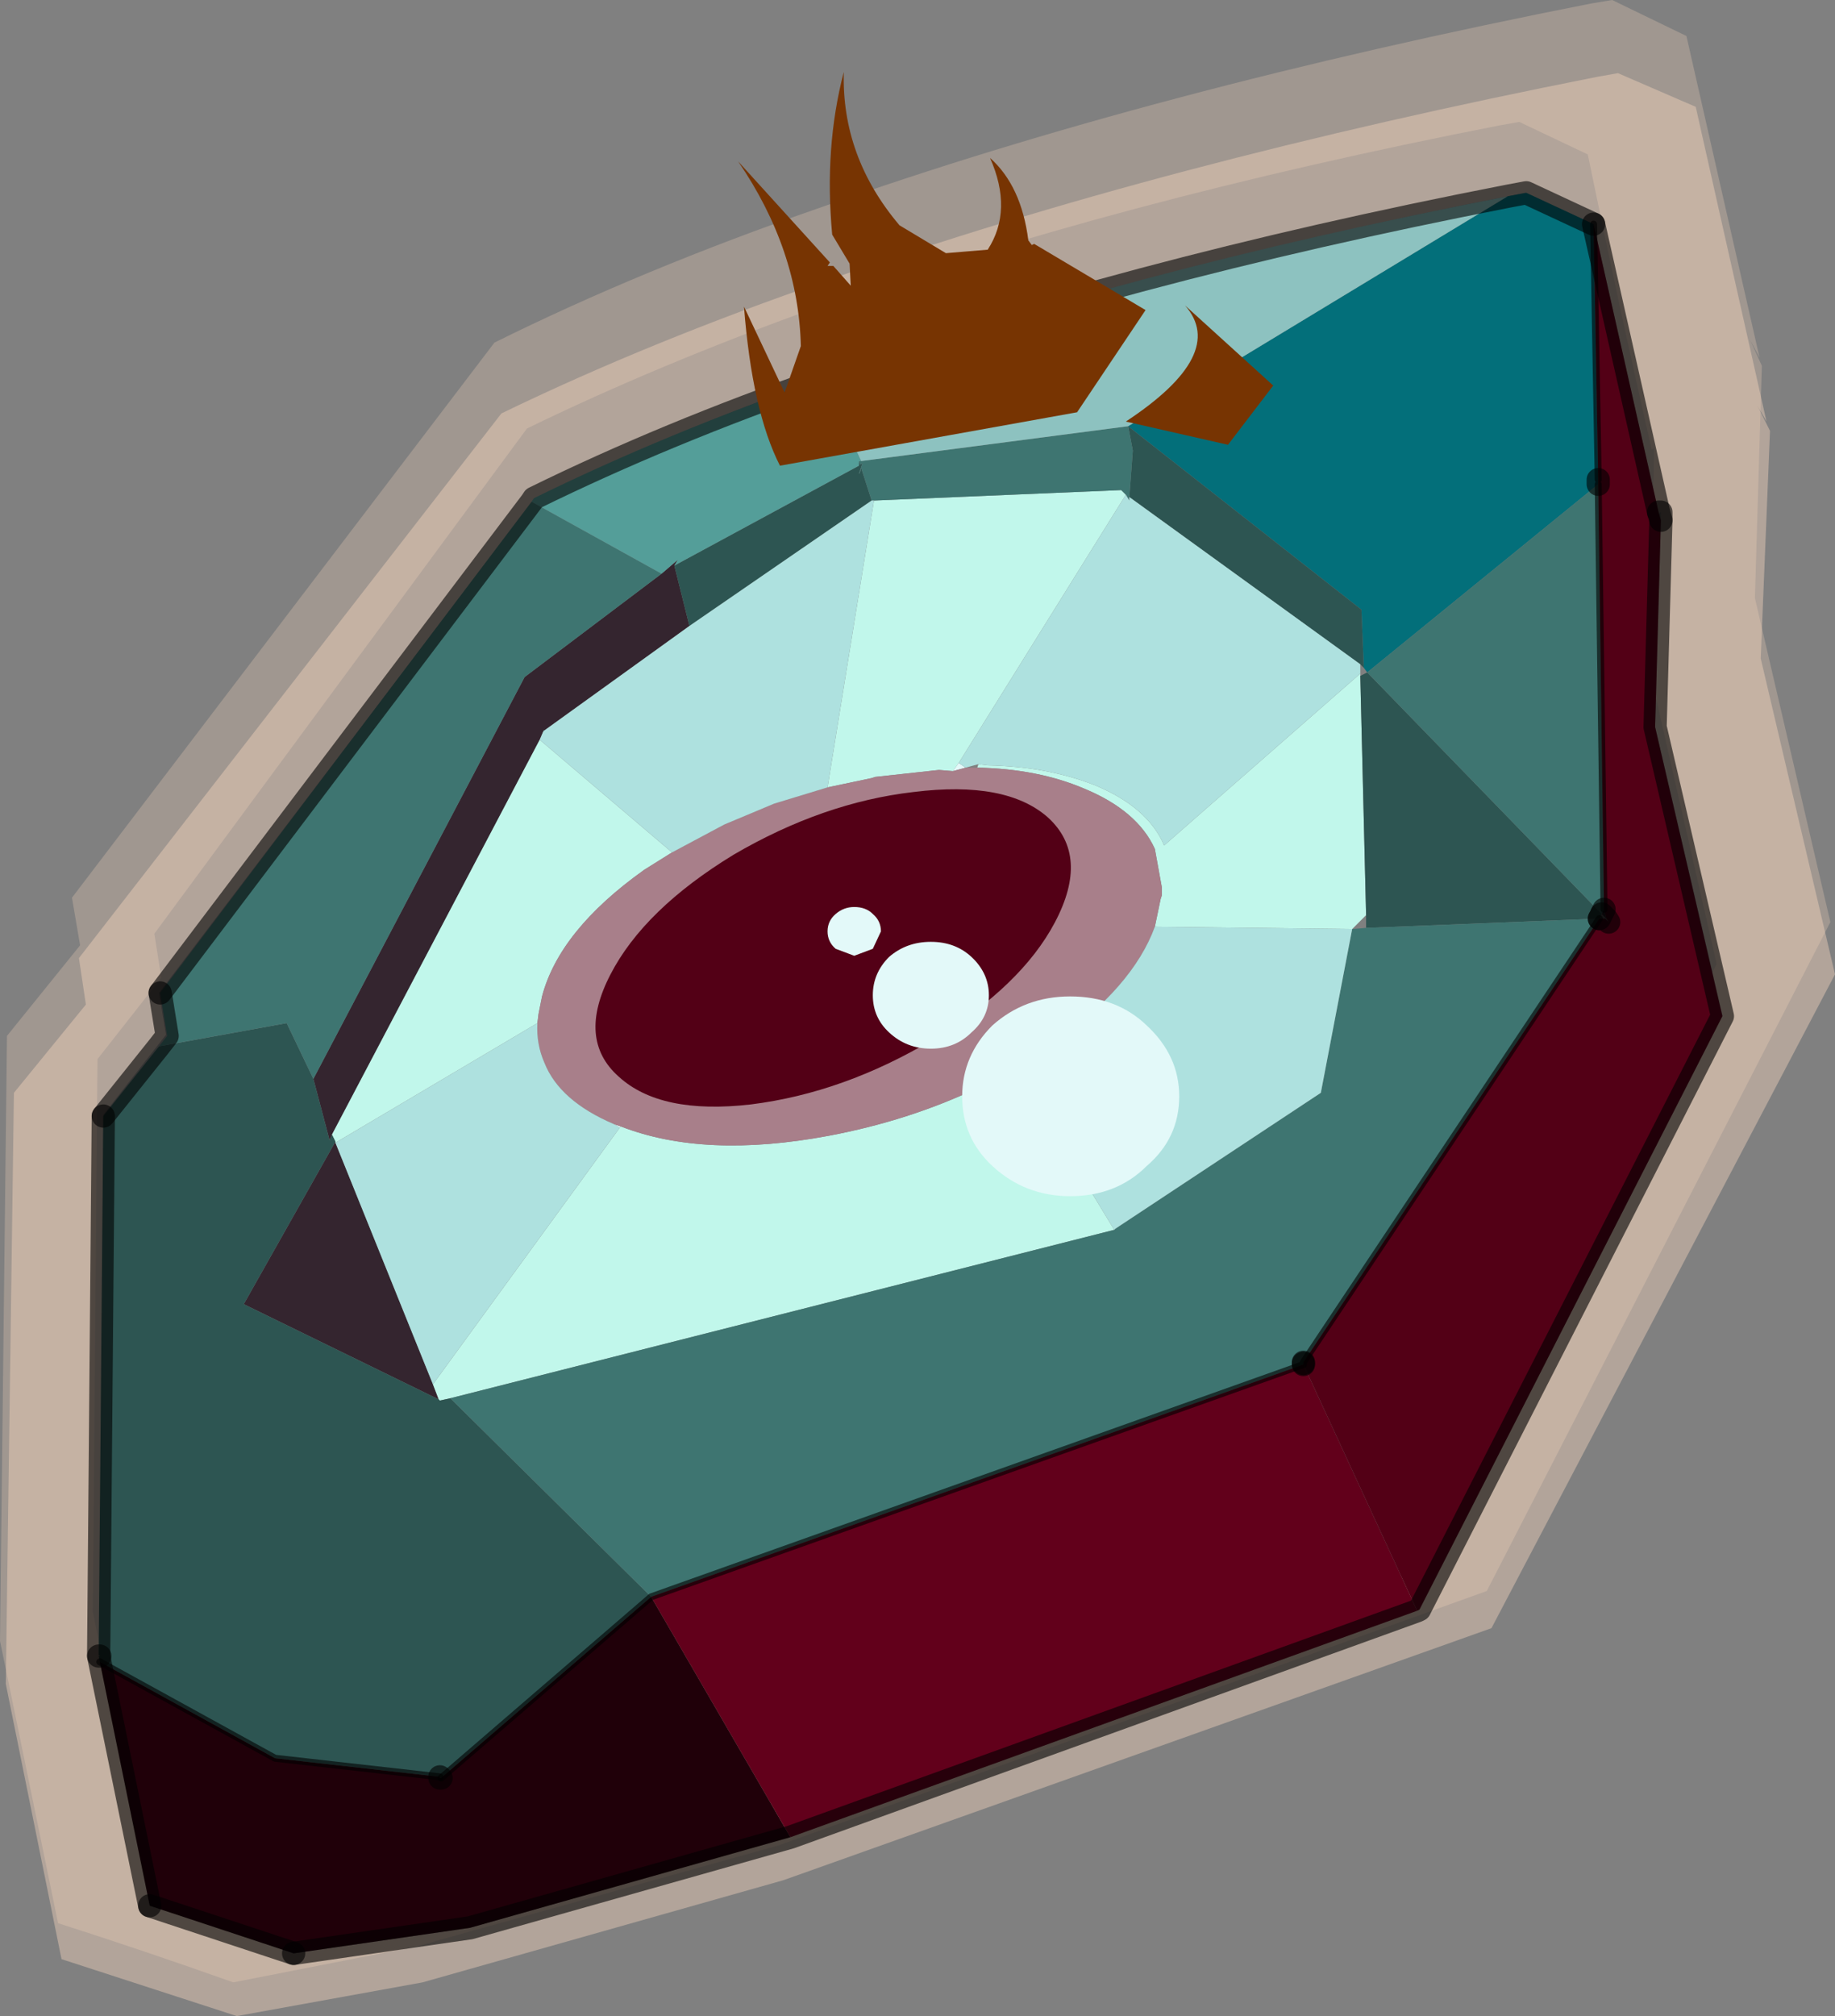 <svg viewBox="0 0 79.05 86.8" xmlns="http://www.w3.org/2000/svg" xmlns:xlink="http://www.w3.org/1999/xlink"><rect x="0" y="0" width="79.05" height="86.8" fill="#808080" stroke="none"/><use width="79.05" height="86.8" xlink:href="#a"/><defs><g id="a"><path d="m304 157.2.9-.15 3.2 1.55 3.15 13.85-.4-.75.5 1.1-.3 10 3.25 13.95-14.8 28.8L269 236.5l-15.6 4.35-7.9 1.55q-3.8-1.35-7.55-2.55l-2.5-12.15.3-26.05 3.15-3.9-.35-2.05 18.2-23.9q6.35-3.15 14-5.8 14.4-5.1 33.25-8.8m-3.95 5.25q-16.65 3.25-29.45 7.85-6.8 2.45-12.45 5.2l-16.05 21.75.3 1.9-2.75 3.5-.2 23.8 2.25 11 6.2 2.15 7.6-1.15 13.8-3.95 27-9.75.1-.05 13-26.15-2.9-12.7.2-9.05v-.45l-.1.05q-1.45-6.35-2.75-12.7l-2.95-1.4-.85.15" fill="#fedbc0" fill-opacity=".251" fill-rule="evenodd" transform="translate(-235.45 -157.05)"/><path d="M300.4 165.5q-16.7 3.3-29.45 7.8-6.8 2.45-12.45 5.2l-16.2 21.3.3 1.8-2.7 3.45-.15 23.25 2.2 10.75 6.15 2.1 7.6-1.1 13.8-3.95 26.95-9.7.1-.05 13.1-25.6-2.9-12.4.25-8.9v-.35l-.1.05-2.8-12.45-2.95-1.35-.75.15m4.75-5.3 3.35 1.45 3.05 13.55-.4-.7.55 1.1-.4 9.8 3.2 13.6-14.8 28.15L269.2 238l-15.55 4.4-8 1.45-7.55-2.45-2.4-11.85.35-25.45 3.1-3.8-.3-2 18.2-23.45q6.4-3.1 14.1-5.75 14.35-5.05 33.15-8.75l.85-.15" fill="#fedbc0" fill-opacity=".4" fill-rule="evenodd" transform="translate(-235.45 -157.05)"/><path d="m300.4 165.5.8-.15 2.9 1.35.2 11v.2l-9.95 8.1-.15-.2-.1-2.5-10.05-7.9 16.35-9.9" fill="#036f7a" fill-rule="evenodd" transform="translate(-235.45 -157.05)"/><path d="m304.45 196.4.1-.2.1.4-.2-.2m-45.55-7.9h-.05v.05l-.15.35-8.95 17-.1.25-.7-2.65 9.1-17.3 5.9-4.45.7-.6-.15.25.65 2.6-6.25 4.5m-4.55 28.8-8.4-4.1 3.95-7v.05l4.2 10.4.25.65" fill="#34252f" fill-rule="evenodd" transform="translate(-235.45 -157.05)"/><path d="M294.05 186.05v.1l.25 10.3-.6.6-8.5-.1.25-1.2.05-.15v-.35l-.3-1.65q-.75-1.65-3.05-2.6-2-.85-4.6-.9l.05-.15.4.05q2.55.05 4.6.85 2.3.95 3 2.6l8.45-7.4m-44.3 19.85 8.95-17 5.7 4.85-1.2.75q-3.65 2.6-4.4 5.45l-.15.75-.05.4-8.7 5.15v-.05l-.15-.3m21.35-14.95 2-12.35 10.65-.45.2.2-7.2 11.55-.25.35-.6-.05-2.75.3-.15.05-1.9.4m-16.25 26.3-.45.1-.05-.05-.25-.65 8.05-11.05.05-.05q3.6 1.4 8.95.4 3.45-.65 6.4-2.05l1.65-.9 4.25 7-28.6 7.25" fill="#c1f7eb" fill-rule="evenodd" transform="translate(-235.45 -157.05)"/><path d="m284.05 175.4 10.05 7.9.1 2.5-.15-.15-9.95-7.2.15-2-.2-1.05m-44.3 53.2-.05-.25h.05l-.05-.05.2-23.2 2.4-3 5.5-1 1.15 2.4.7 2.65.1-.25.15.3-3.95 7 8.4 4.1.05.05.45-.1 8.65 8.55-9.05 7.8-.05-.05-7.1-.8-7.55-4.15m54.3-42.45.3-.15 10.1 10.4-.1.2-10.05.4v-.55l-.25-10.3m-35.2 2.4v-.05h.05l-.05.05m6.3-4.55-.65-2.6 7.95-4.3v-.2l.05.15.1-.05-.15.45.05-.05.05-.2.45 1.4-7.85 5.4" fill="#2d5552" fill-rule="evenodd" transform="translate(-235.45 -157.05)"/><path d="m276.5 190.25.25-.35.3.2-.55.15m-14.3 15.3-.05.05-.25-.15.3.1" fill="#e3f9f9" fill-rule="evenodd" transform="translate(-235.45 -157.05)"/><path d="m294.35 186 9.95-8.1.25 18.3-.1.2-10.1-10.4m-52.05 16.1.35-.45-.3-1.85 16-21.15 5.6 3.1-5.9 4.45-9.1 17.3-1.15-2.4-5.5 1m52-5.1 10.05-.4-12.75 19.1v.1l-28.1 10-8.65-8.55 28.6-7.25.05-.05 8.85-5.85 1.35-7.05.6-.05m-35.45-8.45.05-.05-.05.05m25.1-10.2-.2-.2-10.65.45h-.1l-.45-1.4-.05.2-.05.05.15-.45-.1.05-.05-.15h.1l11.5-1.5.2 1.05-.15 2v.15l-.15-.25" fill="#3e7571" fill-rule="evenodd" transform="translate(-235.45 -157.05)"/><path d="m258.35 178.65.1-.15q5.7-2.8 12.45-5.15l1.65 3.55h-.1v.2l-7.95 4.3.15-.25-.7.6-5.6-3.1" fill="#549e99" fill-rule="evenodd" transform="translate(-235.45 -157.05)"/><path d="M273.1 178.6h-.1.1" fill="#ddfbf4" fill-rule="evenodd" transform="translate(-235.45 -157.05)"/><path d="m300.4 165.5-16.35 9.9-11.5 1.5-1.65-3.55q12.8-4.6 29.5-7.85" fill="#8dc2c0" fill-rule="evenodd" transform="translate(-235.45 -157.05)"/><path d="m269.5 236.15-13.8 3.9-7.6 1.1-6.2-2.05-2.15-10.5 7.55 4.15 7.1.8v.05h.05l9.05-7.8 6 10.35" fill="#200009" fill-rule="evenodd" transform="translate(-235.45 -157.05)"/><path d="m296.5 226.4-27 9.75-6-10.35 28.1-10 4.9 10.6" fill="#62001b" fill-rule="evenodd" transform="translate(-235.45 -157.05)"/><path d="M304.3 177.9v-.2l-.2-11 2.8 12.4.1.35-.25 8.9 2.9 12.45-13.05 25.55-.1.05-4.9-10.6v-.1l12.75-19.1h.25l.15.15-.1-.15-.1-.4-.25-18.3" fill="#530016" fill-rule="evenodd" transform="translate(-235.45 -157.05)"/><path d="M277.55 190.1q2.6.05 4.6.9 2.3.95 3.05 2.6l.3 1.65v.35l-.05.15-.25 1.2q-.95 2.6-4.35 5l-.45.3-1.2.75-1.65.9q-2.95 1.4-6.4 2.05-5.35 1-8.95-.4l-.3-.1q-2.35-1-3-2.65-.35-.8-.3-1.7l.05-.4.15-.75q.75-2.85 4.4-5.45l1.2-.75 2.25-1.2 2.15-.9 2.3-.7 1.9-.4.15-.05 2.75-.3.6.05.55-.15h.5" fill="#a87f8a" fill-rule="evenodd" transform="translate(-235.45 -157.05)"/><path d="M294.05 185.65v.4l-8.45 7.4q-.7-1.65-3-2.6-2.05-.8-4.6-.85l-.4-.05-.55.15-.3-.2 7.2-11.55.15.25v-.15l9.95 7.2m-8.85 11.3 8.5.1-1.35 7.05-8.85 5.85-.05.05-4.25-7 1.2-.75.45-.3q3.4-2.4 4.35-5m-26.3-8.45 6.25-4.5 7.85-5.4h.1l-2 12.35-2.3.7-2.15.9-2.25 1.2-5.7-4.85.15-.35.05-.05m3.25 17.1-8.05 11.05-4.2-10.4 8.7-5.15q-.05.9.3 1.7.65 1.65 3 2.65l.25.15" fill="#aee1df" fill-rule="evenodd" transform="translate(-235.45 -157.05)"/><path d="m68.85 20.65-.2-11m.45 29.5-.25-18.3m.05 18.7-12.75 19.1m0 .1-28.1 10M19 76.55l9.05-7.8" fill="none" stroke="#000" stroke-linecap="round" stroke-linejoin="round" stroke-opacity=".6" stroke-width=".3"/><path d="m304.1 166.7-2.9-1.35-.8.15m6.5 13.6h.1v.35l-.25 8.9 2.9 12.45-13.05 25.55-.1.05-27 9.75-13.8 3.9-7.6 1.1m-6.2-2.05-2.15-10.5-.05-.25v-.05l.2-23.2m2.45-5.3 16-21.15.1-.15q5.7-2.8 12.45-5.15 12.8-4.6 29.5-7.85m4.05 30.9.1-.2m-.2.4.1-.2m-12.85 19.35v-.05" fill="none" stroke="#000" stroke-linecap="round" stroke-linejoin="round" stroke-opacity=".6" transform="translate(-235.45 -157.05)"/><path d="M304.3 177.9v-.2m-.2-11 2.8 12.4.1.35m-58.9 61.7-6.2-2.05m-2-34 2.4-3 .35-.45-.3-1.85m62.1-3.4.15.2h.05l-.2-.2m.2.2.1.15-.15-.15h-.25m-12.75 19.15v.05m-37.2 17.75.05.05m-14.7-5.25h-.05m14.7 5.25v-.05" fill="none" stroke="#000" stroke-linecap="round" stroke-linejoin="round" stroke-opacity=".6" transform="translate(-235.45 -157.05)"/><path d="m4.3 71.55 7.55 4.15 7.1.8" fill="none" stroke="#000" stroke-linecap="round" stroke-linejoin="round" stroke-opacity=".6" stroke-width=".3"/><path d="M275.65 201.8q-3.85 2.3-7.85 2.8-3.9.45-5.7-1.2-1.8-1.6-.35-4.4t5.3-5.15q3.85-2.25 7.75-2.7 4-.5 5.8 1.1 1.8 1.65.3 4.5-1.45 2.75-5.25 5.05" fill="#530016" fill-rule="evenodd" transform="translate(-235.45 -157.05)"/><path d="M277.3 201.5q-.7.7-1.75.7t-1.8-.7q-.7-.65-.7-1.6t.7-1.65q.75-.65 1.8-.65t1.75.65q.75.7.75 1.65t-.75 1.6M273.05 197.9l-.8.3-.8-.3q-.35-.3-.35-.75t.35-.75.8-.3q.5 0 .8.3.35.3.35.75l-.35.75M284.85 207.25q-1.3 1.3-3.3 1.3-1.95 0-3.35-1.3-1.3-1.2-1.3-3 0-1.75 1.3-3.05 1.4-1.25 3.35-1.25 2 0 3.3 1.25 1.4 1.3 1.4 3.05 0 1.8-1.4 3" fill="#e3f9f9" fill-rule="evenodd" transform="translate(-235.45 -157.05)"/><path d="m288.35 176.2-4.4-1q4.4-2.9 2.55-5l3.8 3.45-1.95 2.55m-8.45-8.6.1-.05 4.8 2.85-2.95 4.4-12.8 2.3q-1.2-2.35-1.55-6.85l1.75 3.7.7-2q-.1-4.15-2.7-7.95l3.95 4.35-.1.15h.25l.75.85-.05-.95-.75-1.25q-.35-3.75.5-7-.1 3.65 2.4 6.6l2 1.2 1.8-.15q1.1-1.7.1-3.95 1.35 1.2 1.65 3.55l.15.2" fill="#773402" fill-rule="evenodd" transform="translate(-235.45 -157.05)"/></g></defs></svg>